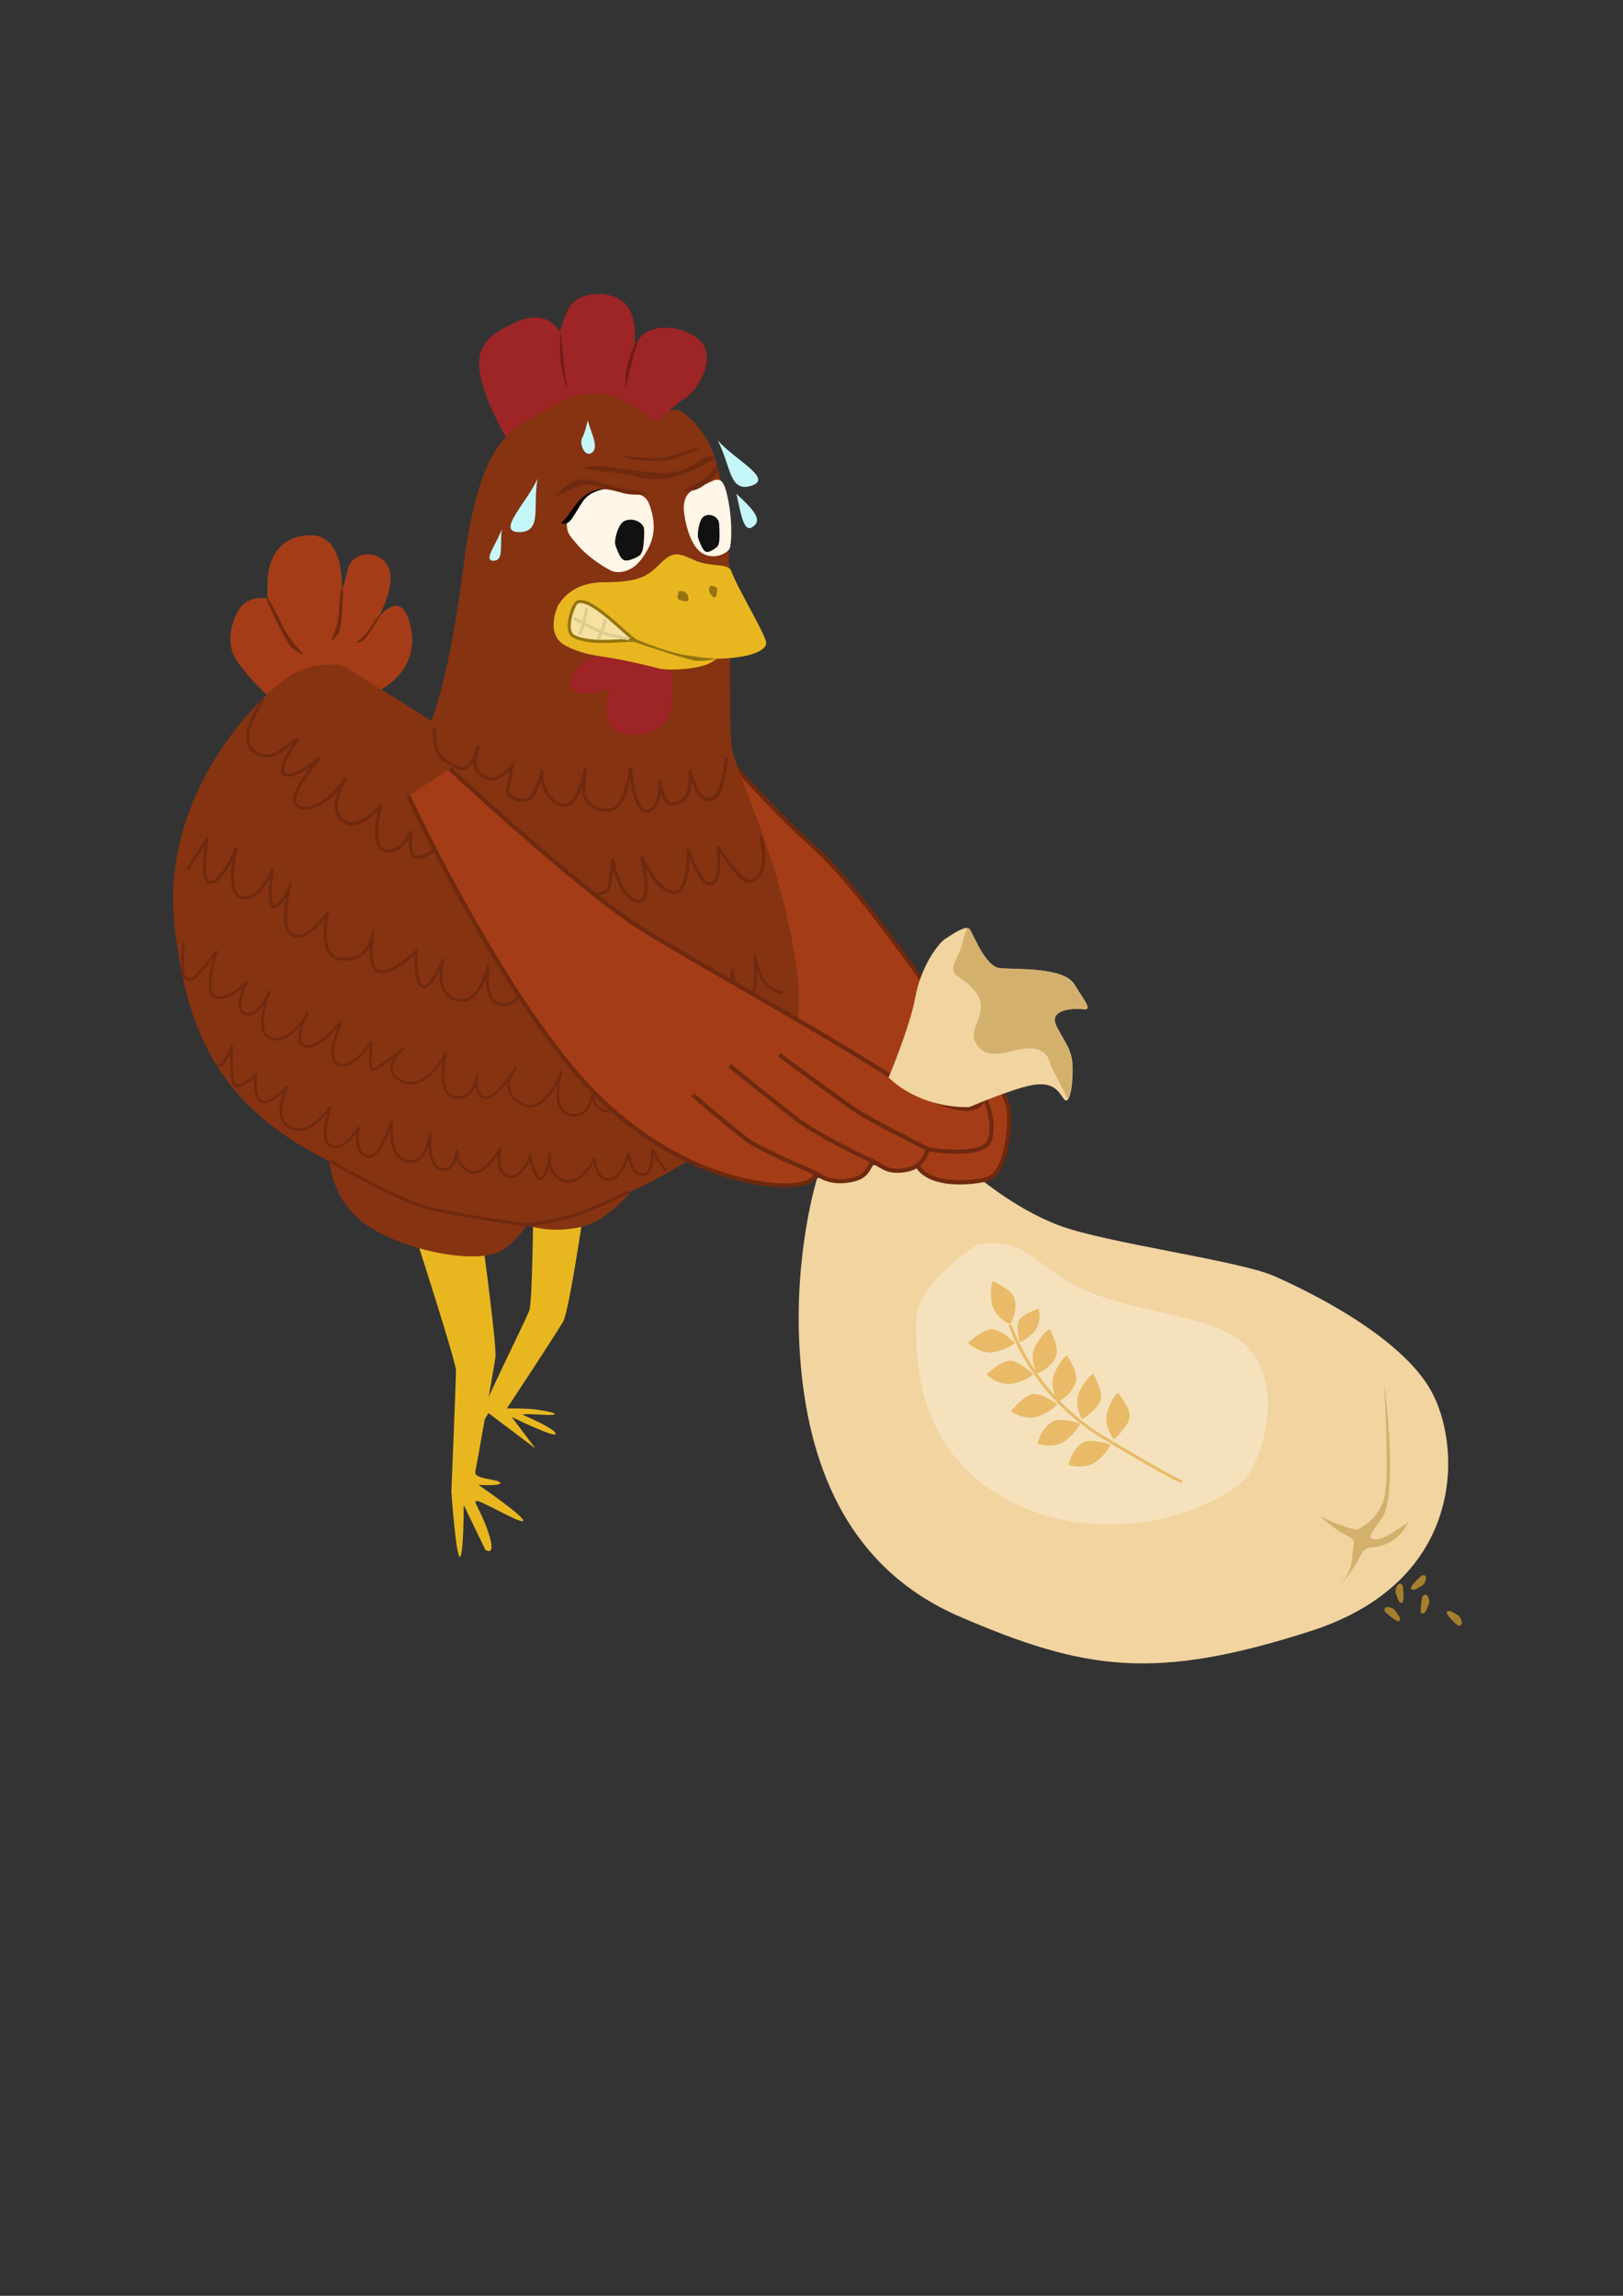 <?xml version="1.0" encoding="UTF-8" standalone="no"?>
<!-- Created with Inkscape (http://www.inkscape.org/) -->

<svg
   width="210mm"
   height="297mm"
   viewBox="0 0 210 297"
   version="1.1"
   id="svg562"
   inkscape:version="1.2.2 (732a01da63, 2022-12-09)"
   sodipodi:docname="poule_02.svg"
   xmlns:inkscape="http://www.inkscape.org/namespaces/inkscape"
   xmlns:sodipodi="http://sodipodi.sourceforge.net/DTD/sodipodi-0.dtd"
   xmlns="http://www.w3.org/2000/svg"
   xmlns:svg="http://www.w3.org/2000/svg">
  <rect x="0" y="0" width="210" height="297" fill="#333333" stroke="none"/>
  <sodipodi:namedview
     id="namedview564"
     pagecolor="#ffffff"
     bordercolor="#000000"
     borderopacity="0.25"
     inkscape:showpageshadow="2"
     inkscape:pageopacity="0.0"
     inkscape:pagecheckerboard="0"
     inkscape:deskcolor="#d1d1d1"
     inkscape:document-units="mm"
     showgrid="false"
     inkscape:zoom="0.93806818"
     inkscape:cx="335.79649"
     inkscape:cy="561.79285"
     inkscape:window-width="2560"
     inkscape:window-height="1369"
     inkscape:window-x="-8"
     inkscape:window-y="-8"
     inkscape:window-maximized="1"
     inkscape:current-layer="layer1" />
  <defs
     id="defs559" />
  <g
     inkscape:label="Calque 1"
     inkscape:groupmode="layer"
     id="layer1">
    <g
       id="g30"
       transform="matrix(1.496,0,0,1.496,-112.893,32.112)"
       style="display:inline">
      <path
         style="fill:#e8b720;fill-opacity:1;stroke:none;stroke-width:0.365;stroke-dasharray:none;stroke-opacity:1"
         d="m 111.628,86.159 c 0,0 3.274,10.156 3.274,10.891 0,0.735 -0.401,10.49 -0.401,10.49 0,0 0.401,5.613 0.735,5.613 0.334,0 0.334,-4.477 0.334,-4.477 l 1.871,3.875 c 0,0 1.002,0.735 0.267,-1.47 -0.735,-2.205 -1.47,-2.806 -0.935,-2.74 0.535,0.067 4.009,2.138 3.942,1.67 -0.067,-0.468 -3.875,-3.074 -3.875,-3.074 0,0 2.138,0.134 1.871,-0.2 -0.267,-0.334 -2.272,-0.267 -2.138,-0.935 0.134,-0.668 1.604,-8.887 1.737,-9.889 0.134,-1.002 -1.069,-9.755 -1.069,-9.755 z"
         id="path20" />
      <path
         style="fill:#e8b720;fill-opacity:1;stroke:none;stroke-width:0.365;stroke-dasharray:none;stroke-opacity:1"
         d="m 125.793,84.288 c 0,0 -1.136,7.617 -1.604,8.486 -0.468,0.869 -4.878,7.55 -4.878,7.55 0,0 1.67,0 2.272,0.067 0.601,0.067 2.205,0.334 1.804,0.468 -0.401,0.134 -3.207,-0.2 -2.606,0.067 0.601,0.267 2.74,1.203 2.74,1.604 0,0.401 -3.809,-1.47 -3.809,-1.47 l 2.071,2.74 -4.076,-3.074 c 0,0 -0.869,1.604 -0.935,1.002 -0.067,-0.601 4.21,-9.087 4.477,-9.889 0.267,-0.802 0.334,-8.686 0.334,-8.686 0,0 2.539,0.535 3.207,0.401 0.668,-0.134 1.002,0.735 1.002,0.735 z"
         id="path21" />
      <path
         style="fill:#863312;fill-opacity:1;stroke:none;stroke-width:0.365;stroke-dasharray:none;stroke-opacity:1"
         d="m 130.912,80.455 c 0,0 -2.433,3.591 -5.248,4.192 -1.778,0.38 -3.449,0.277 -5.046,-0.29 -0.821,-0.291 -2.812,-2.858 -2.812,-2.858 z"
         id="path17"
         sodipodi:nodetypes="csscc" />
      <path
         style="fill:#863312;fill-opacity:1;stroke:none;stroke-width:0.365;stroke-dasharray:none;stroke-opacity:1"
         d="m 103.887,78.045 c 0,0 -0.142,4.158 3.355,6.473 3.496,2.315 9.449,3.307 11.481,2.221 2.032,-1.087 3.402,-4.063 3.544,-4.961"
         id="path16" />
      <path
         style="fill:#f1d4a0;fill-opacity:1;stroke-width:0.265"
         d="m 146.126,80.455 c 0,0 -1.984,6.331 -1.512,14.647 0.472,8.315 3.118,18.615 13.891,23.246 10.772,4.63 16.82,5.575 30.333,1.228 13.513,-4.347 13.04,-16.064 10.394,-20.789 -2.646,-4.725 -10.583,-8.599 -13.607,-9.922 -3.024,-1.323 -14.458,-2.835 -18.521,-4.347 -4.063,-1.512 -7.56,-4.63 -7.56,-4.63 0,0 -4.063,-0.85 -7.654,-0.661 -3.591,0.189 -5.764,1.228 -5.764,1.228 z"
         id="path11" />
      <path
         style="fill:#a43d17;fill-opacity:1;stroke:#6f290e;stroke-width:0.365;stroke-dasharray:none;stroke-opacity:1"
         d="m 136.951,42.46 c 0,0 4.61,5.479 8.954,9.354 4.343,3.875 11.426,14.7 13.096,16.638 1.67,1.938 3.675,4.811 3.742,6.281 0.067,1.47 -0.2,5.412 -2.071,5.813 -1.871,0.401 -5.011,0.468 -5.947,-1.336 -0.935,-1.804 -0.334,-2.272 0.802,-1.67 1.136,0.601 3.408,0.869 4.21,0.067 0.802,-0.802 0.401,-1.871 0.401,-2.272 0,-0.401 -7.283,-1.537 -10.824,-4.544 -3.541,-3.007 -6.548,-4.477 -8.82,-9.421 -2.272,-4.944 -6.08,-17.506 -6.08,-17.506 z"
         id="path9" />
      <path
         style="fill:#9d2525;fill-opacity:1;stroke-width:0.265"
         d="m 132.383,15.193 c 0,0 1.039,-1.465 2.268,-2.173 1.228,-0.709 3.118,-3.969 0.992,-5.339 -2.126,-1.37 -4.158,-0.756 -4.725,-0.047 -0.567,0.709 -0.567,0.709 -0.567,0.709 0,0 0.331,-2.599 -0.945,-3.685 -1.276,-1.087 -4.11,-0.945 -4.819,0.661 -0.709,1.606 -0.661,1.984 -0.661,1.984 0,0 -0.992,-2.126 -3.638,-0.992 -2.646,1.134 -3.78,2.221 -3.26,4.772 0.52,2.551 2.457,5.717 2.457,5.717 0,0 3.827,-2.74 5.906,-3.024 2.079,-0.283 5.528,0.992 6,1.228 0.472,0.236 0.992,0.189 0.992,0.189 z"
         id="path5" />
      <path
         style="fill:#a43d17;fill-opacity:1;stroke-width:0.265"
         d="m 108.086,38.318 c 0,0 3.608,-1.47 2.94,-5.345 C 110.358,29.097 108.22,31.903 108.22,31.903 c 0,0 1.604,-2.94 0.802,-4.41 -0.802,-1.47 -3.074,-1.336 -3.474,0.267 -0.401,1.604 -0.535,1.871 -0.535,1.871 0,0 0.401,-4.944 -2.806,-4.811 -3.207,0.134 -3.608,2.94 -3.608,4.143 0,1.203 0,1.336 0,1.336 0,0 -1.737,-0.401 -2.539,1.069 -0.802,1.47 -0.935,3.074 -0.134,4.276 0.802,1.203 2.94,3.608 3.742,3.608 0.802,0 1.737,-1.336 4.544,-1.336 2.806,0 3.875,0.401 3.875,0.401 z"
         id="path2" />
      <path
         style="fill:#863312;fill-opacity:1;stroke-width:0.265"
         d="m 132.274,15.065 c 0,0 -3.207,-2.539 -5.078,-2.539 -1.871,0 -3.207,0.668 -5.479,2.005 -2.272,1.336 -4.811,2.405 -6.147,12.829 -1.336,10.424 -2.806,13.497 -2.806,13.497 l -7.484,-4.677 c 0,0 -2.405,-0.802 -4.944,0.935 -2.539,1.737 -11.107,10.061 -9.755,21.649 0.935,8.018 3.207,15.101 13.096,20.045 9.113,4.557 21.114,5.613 27.93,2.005 6.815,-3.608 14.032,-8.419 12.829,-18.041 -1.203,-9.622 -5.279,-17.072 -5.679,-19.611 -0.256,-1.618 -0.102,-9.075 -0.175,-14.567 -0.042,-3.125 -0.566,-6.506 -0.692,-7.662 -0.378,-3.443 -1.675,-5.396 -3.193,-6.615 -1.335,-1.071 -2.421,0.747 -2.421,0.747 z"
         id="path1"
         sodipodi:nodetypes="csssccsssssssssc" />
      <path
         style="fill:#e8b720;fill-opacity:1;stroke-width:0.265"
         d="m 123.773,30.813 c 0,0 -1.322,2.594 0.683,3.597 2.005,1.002 2.807,0.633 5.614,1.502 2.806,0.869 6.014,0.535 7.083,-0.2 1.069,-0.735 2.005,-0.869 0.535,-0.735 -1.47,0.134 -7.884,-1.47 -9.288,-1.336 -1.403,0.134 -3.608,0.2 -3.541,-1.336 0.067,-1.537 0.909,-1.548 0.909,-1.548 z"
         id="path4"
         sodipodi:nodetypes="csssssscc" />
      <path
         style="fill:#9d2525;fill-opacity:1;stroke-width:0.369"
         d="m 126.603,35.316 c 0,0 -2.437,1.53 -1.741,2.667 0.696,1.137 3.332,0.087 3.332,0.087 0,0 -1.194,3.454 1.194,3.935 2.387,0.481 3.829,-0.831 4.128,-2.142 0.298,-1.312 0.05,-3.235 0.05,-3.235 0,0 -5.57,-1.53 -6.962,-1.312 z"
         id="path7" />
      <path
         style="fill:#e8b720;fill-opacity:1;stroke-width:0.265"
         d="m 123.636,31.129 c 0,0 0.807,-2.244 4.087,-2.244 3.118,-10e-7 3.827,-0.591 4.866,-1.63 1.039,-1.039 1.512,-0.945 2.929,-0.283 1.417,0.661 2.916,0.197 3.201,0.958 0.628,1.675 2.833,5.226 3.005,6.137 0.163,0.866 -2.225,1.775 -7.033,1.314 -5.029,-0.482 -7.56,-4.819 -8.788,-4.63 -1.228,0.189 -2.268,0.378 -2.268,0.378 z"
         id="path3"
         sodipodi:nodetypes="csssssssc" />
      <path
         style="display:inline;fill:#fff6e7;fill-opacity:1;stroke:none;stroke-width:0.016"
         d="m 130.259,27.573 c 0.474,-0.359 0.848,-0.832 1.252,-1.584 0.56,-1.043 0.624,-2.068 0.294,-3.271 -0.246,-0.9 -0.485,-1.536 -1.906,-1.533 -1.165,0.002 -2.397,-0.837 -3.394,0.067 -2.009,1.822 -1.997,2.333 -2.012,2.619 -0.003,0.858 0.385,1.114 0.865,1.714 0.743,0.915 1.97,1.784 2.988,2.316 0.657,0.243 1.346,0.05 1.912,-0.328 z"
         id="path5227-4"
         inkscape:connector-curvature="0"
         sodipodi:nodetypes="sssssscss" />
      <path
         inkscape:connector-curvature="0"
         id="path4633-41"
         d="m 129.773,26.996 c -0.416,0.06 -0.603,-0.114 -0.901,-0.833 -0.235,-0.568 -0.248,-0.648 -0.178,-1.07 0.099,-0.591 0.366,-1.192 0.623,-1.401 0.54,-0.44 1.561,-0.191 1.829,0.446 0.077,0.182 0.011,1.541 -0.094,1.928 -0.05,0.183 -0.145,0.387 -0.213,0.452 -0.179,0.173 -0.762,0.434 -1.067,0.478 z"
         style="display:inline;fill:#111111;fill-opacity:1;stroke:none;stroke-width:0.07" />
      <path
         style="display:inline;fill:none;fill-opacity:1;stroke:#6f290e;stroke-width:0.251;stroke-dasharray:none;stroke-opacity:1"
         d="m 143.147,64.372 c 0,0 -1.34,-0.135 -1.851,-1.381 -0.511,-1.246 -0.57,-1.849 -0.57,-1.849 0,0 0.446,3.469 -0.591,3.882 -1.037,0.413 -1.334,-2.563 -1.334,-2.563 0,0 -0.035,3.5 -1.532,3.349 -1.498,-0.151 -1.699,-4.471 -1.699,-4.471 0,0 0.3,3.733 -0.91,3.889 -1.21,0.157 -0.786,-2.07 -0.786,-2.07 0,0 0.151,3.638 -1.706,3.49 -1.856,-0.147 -1.426,-4.802 -1.426,-4.802 0,0 -0.737,4.544 -2.392,3.978 -1.655,-0.565 -0.833,-3.189 -0.833,-3.189 0,0 -0.78,3.783 -1.95,3.545 -1.17,-0.238 -0.883,-3.871 -0.883,-3.871 0,0 -0.776,3.743 -2.116,3.608 -1.34,-0.135 -1.131,-4.971 -1.131,-4.971 0,0 -0.509,4.646 -2.444,4.491 -1.935,-0.155 -1.286,-3.434 -1.286,-3.434 0,0 -0.768,3.665 -2.809,2.981 -2.041,-0.684 -1.077,-3.532 -1.077,-3.532 0,0 -1.011,2.525 -1.756,2.41 -0.745,-0.115 -0.652,-3.012 -0.652,-3.012 0,0 -1.945,1.914 -3.119,1.716 -1.174,-0.198 -0.568,-3.441 -0.568,-3.441 0,0 -0.081,2.38 -2.548,2.37 -2.467,-0.01 -1.336,-4.116 -1.336,-4.116 0,0 -1.606,2.505 -2.993,2.047 -1.387,-0.458 -0.256,-4.564 -0.256,-4.564 0,0 -0.399,1.592 -1.279,2.021 -0.879,0.429 -0.273,-3.212 -0.273,-3.212 0,0 -0.992,2.726 -2.599,2.485 -1.608,-0.242 -0.52,-4.312 -0.52,-4.312 0,0 -1.126,2.872 -2.214,3.001 -1.088,0.129 -0.284,-3.89 -0.284,-3.89 0,0 -1.571,2.549 -1.748,2.73"
         id="path4066-8" />
      <path
         inkscape:export-ydpi="96"
         inkscape:export-xdpi="96"
         style="display:inline;fill:none;stroke:#6f290e;stroke-width:0.209;stroke-linecap:butt;stroke-linejoin:miter;stroke-miterlimit:4;stroke-dasharray:none;stroke-opacity:1"
         d="m 144.3,73.354 -0.78,-1.215 c 0,0 -0.271,1.566 -0.939,2.063 -0.668,0.497 -1.081,-1.496 -1.081,-1.496 0,0 -0.248,2.442 -1.607,2.22 -1.36,-0.222 -1.153,-2.427 -1.153,-2.427 0,0 -0.622,2.588 -2.194,2.242 -1.571,-0.346 -0.868,-2.73 -0.868,-2.73 0,0 -0.558,2.888 -1.763,2.783 -1.205,-0.105 -0.551,-2.205 -0.551,-2.205 0,0 -1.039,3.651 -2.699,2.809 -1.66,-0.842 -0.606,-3.909 -0.606,-3.909 0,0 -0.802,3.293 -2.227,3.111 -1.425,-0.182 -1.056,-2.318 -1.056,-2.318 0,0 0.061,3.015 -1.917,2.666 -1.979,-0.349 -0.81,-3.741 -0.81,-3.741 0,0 -1.504,3.98 -3.563,2.747 -2.059,-1.233 -0.395,-3.106 -0.395,-3.106 0,0 -1.779,2.877 -2.724,2.611 -0.944,-0.266 -0.657,-1.927 -0.657,-1.927 0,0 -0.068,2.077 -1.843,1.899 -1.775,-0.178 -0.858,-3.796 -0.858,-3.796 0,0 -1.821,3.454 -3.847,2.371 -2.026,-1.083 0.264,-2.877 0.264,-2.877 0,0 -2.177,1.808 -2.657,1.892 -0.481,0.084 -0.176,-2.351 -0.176,-2.351 0,0 -1.705,2.45 -2.894,1.911 -1.188,-0.54 0.298,-3.746 0.298,-3.746 0,0 -2.015,2.556 -3.171,2.166 -1.156,-0.39 0.264,-2.877 0.264,-2.877 0,0 -1.527,2.764 -3.179,2.214 -1.653,-0.55 -0.1,-4.136 -0.1,-4.136 0,0 -0.923,2.308 -2.096,2.012 -1.172,-0.295 0.069,-2.756 0.069,-2.756 0,0 -1.378,1.57 -2.616,1.315 -1.238,-0.255 0.054,-4.019 0.054,-4.019 0,0 -1.885,2.42 -2.058,2.42 0,0 -0.765,0.273 -0.867,-0.502 -0.102,-0.775 0.033,-2.585 0.033,-2.585"
         id="path5382-4-3"
         inkscape:connector-curvature="0"
         sodipodi:nodetypes="ccccccscccccscccscccccccccccscscccccc" />
      <path
         style="fill:#a43d17;fill-opacity:1;stroke:#6f290e;stroke-width:0.365;stroke-dasharray:none;stroke-opacity:1"
         d="m 110.785,47.382 c 0,0 6.804,14.647 14.08,23.435 7.276,8.788 15.539,10.227 18.468,10.227 2.929,0 2.627,-1.14 2.627,-1.14 0,0 1.033,1.098 3.116,0.674 1.289,-0.263 1.373,-0.79 1.877,-1.618 0.91,0.468 1.304,1.02 2.904,0.734 1.646,-0.294 1.813,-1.79 1.813,-1.79 0,0 4.819,0.85 5.386,-0.756 0.567,-1.606 -0.472,-3.78 -0.472,-3.78 0,0 -0.283,3.213 -7.843,-1.606 -7.56,-4.819 -16.868,-9.854 -21.545,-12.757 -5.481,-3.402 -16.82,-13.985 -16.82,-13.985"
         id="path6"
         sodipodi:nodetypes="csscscscscssc" />
      <path
         style="fill:#6f290e;fill-opacity:1;stroke-width:0.265"
         d="m 123.495,21.42 c 0,0 1.134,-1.276 2.079,-1.417 0.945,-0.142 2.102,0.449 3.614,0.732 1.512,0.283 2.528,0.378 2.291,0.496 -0.236,0.118 -1.536,0.118 -2.102,-0.047 -0.567,-0.165 -2.575,-0.756 -3.142,-0.756 -0.567,0 -1.583,0.496 -1.961,0.709 -0.378,0.213 -0.78,0.283 -0.78,0.283 z"
         id="path8" />
      <path
         style="fill:#f1d4a0;fill-opacity:1;stroke-width:0.265"
         d="m 152.315,71.714 c 0,0 1.843,-4.347 2.315,-6.945 0.472,-2.599 1.937,-4.63 2.599,-5.055 0.661,-0.425 1.748,-1.181 2.079,-0.85 0.331,0.331 1.323,3.307 2.693,3.402 1.37,0.094 5.481,-0.094 6.378,1.37 0.898,1.465 1.606,2.268 0.803,2.173 -0.803,-0.095 -3.118,-0.047 -2.315,1.512 0.803,1.559 1.37,1.984 1.37,3.733 0,1.748 -0.331,3.166 -0.803,2.457 -0.472,-0.709 -0.992,-1.465 -2.74,-1.134 -1.748,0.331 -5.386,1.89 -5.386,1.89 0,0 -3.969,0.283 -6.993,-2.551 z"
         id="path10" />
      <path
         style="fill:none;fill-opacity:1;stroke:#6f290e;stroke-width:0.365;stroke-dasharray:none;stroke-opacity:1"
         d="m 135.377,73.202 c 0,0 3.496,3.024 4.772,3.945 1.276,0.921 5.788,2.788 5.788,2.788"
         id="path12"
         sodipodi:nodetypes="csc" />
      <path
         style="fill:none;fill-opacity:1;stroke:#6f290e;stroke-width:0.365;stroke-dasharray:none;stroke-opacity:1"
         d="m 138.566,70.698 c 0,0 3.898,3.118 5.764,4.583 1.866,1.465 6.615,3.685 6.615,3.685"
         id="path13"
         sodipodi:nodetypes="csc" />
      <path
         style="fill:none;fill-opacity:1;stroke:#6f290e;stroke-width:0.365;stroke-dasharray:none;stroke-opacity:1"
         d="m 142.866,69.753 c 0,0 6.095,4.527 7.087,5.103 2.197,1.276 5.741,3.024 5.741,3.024"
         id="path14"
         sodipodi:nodetypes="csc" />
      <path
         style="fill:#fff6e7;fill-opacity:1;stroke:none;stroke-width:0.365;stroke-dasharray:none;stroke-opacity:1"
         d="m 137.269,20.046 c 0,0 -1.112,0.5 -1.726,0.783 -0.614,0.283 -1.087,0.898 -0.898,2.173 0.189,1.276 0.709,3.071 1.795,3.496 1.087,0.425 1.984,-0.236 2.126,-0.52 0.142,-0.283 0.283,-2.032 -0.095,-4.063 -0.378,-2.032 -0.731,-1.917 -1.203,-1.87 z"
         id="path15"
         sodipodi:nodetypes="csssssc" />
      <path
         inkscape:connector-curvature="0"
         id="path4633-41-2"
         d="m 136.763,26.246 c -0.309,0.075 -0.462,-0.071 -0.73,-0.702 -0.212,-0.498 -0.227,-0.569 -0.2,-0.952 0.038,-0.536 0.202,-1.09 0.383,-1.291 0.38,-0.424 1.164,-0.253 1.406,0.306 0.069,0.16 0.103,1.384 0.049,1.737 -0.026,0.167 -0.086,0.355 -0.132,0.417 -0.124,0.164 -0.547,0.429 -0.774,0.485 z"
         style="display:inline;fill:#111111;fill-opacity:1;stroke:none;stroke-width:0.058" />
      <path
         style="fill:#6f290e;fill-opacity:1;stroke:none;stroke-width:0.365;stroke-dasharray:none;stroke-opacity:1"
         d="m 134.513,20.945 c 0,0 1.169,-0.568 1.67,-0.869 0.501,-0.301 1.236,-1.27 1.236,-1.27 l 0.167,0.434 c 0,0 -0.167,0.267 -0.334,0.434 -0.167,0.167 -0.935,1.036 -1.704,1.236 -0.768,0.2 -1.036,0.033 -1.036,0.033 z"
         id="path18" />
      <path
         style="fill:#6f290e;fill-opacity:1;stroke:none;stroke-width:0.365;stroke-dasharray:none;stroke-opacity:1"
         d="m 125.754,19.022 c 0.902,0.2 3.107,0.334 5.078,0.802 1.971,0.468 4.076,-0.301 5.011,-0.835 0.935,-0.535 1.37,-0.735 1.37,-0.735 l -0.1,-0.267 c 0,0 -0.635,0 -1.169,0.401 -0.535,0.401 -1.47,1.002 -2.84,1.036 -1.37,0.033 -4.343,-0.367 -5.078,-0.535 -0.735,-0.167 -2.272,0.134 -2.272,0.134 z"
         id="path19" />
      <path
         style="fill:#95740f;fill-opacity:1;stroke:none;stroke-width:0.365;stroke-dasharray:none;stroke-opacity:1"
         d="m 134.179,29.665 c 0,0 -0.2,0.535 -0.067,0.668 0.134,0.134 0.869,0.301 0.902,0.1 0.033,-0.2 -0.1,-0.935 -0.835,-0.768 z"
         id="path23" />
      <path
         style="display:inline;fill:#95740f;fill-opacity:1;stroke:none;stroke-width:0.328;stroke-dasharray:none;stroke-opacity:1"
         d="m 136.919,29.176 c 0,0 0.486,0.036 0.55,0.205 0.064,0.169 -0.031,0.873 -0.2,0.823 -0.169,-0.05 -0.71,-0.455 -0.35,-1.028 z"
         id="path23-6" />
      <path
         style="fill:#6f290e;fill-opacity:1;stroke:none;stroke-width:0.458;stroke-dasharray:none;stroke-opacity:1"
         d="m 98.598,30.583 c 0,0 1.655,3.692 2.154,4.026 0.499,0.334 0.919,0.585 0.919,0.484 0,-0.1 -1.156,-1.136 -1.839,-2.589 -0.683,-1.453 -1.235,-2.355 -1.235,-2.355 z"
         id="path24" />
      <path
         style="display:inline;fill:#6f290e;fill-opacity:1;stroke:none;stroke-width:0.391;stroke-dasharray:none;stroke-opacity:1"
         d="m 105.129,29.723 c 0,0 -0.072,3.167 -0.379,3.56 -0.307,0.394 -0.576,0.703 -0.613,0.631 -0.037,-0.072 0.578,-1.173 0.633,-2.429 0.055,-1.256 0.199,-2.075 0.199,-2.075 z"
         id="path24-0" />
      <path
         style="display:inline;fill:#6f290e;fill-opacity:1;stroke:none;stroke-width:0.273;stroke-dasharray:none;stroke-opacity:1"
         d="m 108.286,31.905 c 0,0 -1.155,1.936 -1.467,2.062 -0.312,0.126 -0.574,0.214 -0.569,0.155 0.005,-0.059 0.74,-0.505 1.213,-1.262 0.473,-0.758 0.843,-1.21 0.843,-1.21 z"
         id="path24-0-3" />
      <path
         style="fill:none;fill-opacity:1;stroke:#6f290e;stroke-width:0.265;stroke-dasharray:none;stroke-opacity:1"
         d="m 138.314,44.018 c 0,0 -0.283,2.788 -0.898,3.355 -0.614,0.567 -1.252,0.378 -1.772,-0.756 -0.52,-1.134 -0.52,-1.417 -0.52,-1.417 0,0 0.449,2.929 -1.63,2.858 -0.702,-0.024 -0.969,-2.079 -0.969,-2.079 0,0 0.26,2.339 -1.016,2.669 -1.276,0.331 -1.512,-3.733 -1.512,-3.733 0,0 -0.331,3.307 -1.654,3.638 -1.323,0.331 -2.457,-0.709 -2.41,-1.654 0.047,-0.945 0.189,-1.984 0.189,-1.984 0,0 -0.567,3.213 -1.795,3.26 -1.228,0.047 -1.984,-1.701 -1.984,-2.362 v -0.661 c 0,0 -0.425,2.41 -1.417,2.551 -0.992,0.142 -1.654,-0.425 -1.559,-0.85 0.095,-0.425 0.378,-2.079 0.378,-2.079 0,0 -0.803,0.898 -1.37,1.087 -0.567,0.189 -2.032,-0.331 -1.795,-1.559 0.236,-1.228 0.236,-1.276 0.236,-1.276 0,0 -0.52,2.41 -1.701,1.89 -1.181,-0.52 -2.221,-0.898 -2.079,-3.402"
         id="path25"
         sodipodi:nodetypes="csscscscsccsscsscsscsc" />
      <path
         style="fill:none;fill-opacity:1;stroke:#6f290e;stroke-width:0.265;stroke-dasharray:none;stroke-opacity:1"
         d="m 104.013,78.934 c 0,0 5.764,3.331 8.221,3.992 2.457,0.661 8.741,1.536 8.741,1.536 0,0 2.315,-0.213 4.252,-0.874 1.937,-0.661 4.647,-2.004 4.647,-2.004"
         id="path26"
         sodipodi:nodetypes="cscsc" />
      <path
         style="fill:#6f290e;fill-opacity:1;stroke:none;stroke-width:0.265;stroke-dasharray:none;stroke-opacity:1"
         d="m 129.668,17.972 c 0,0 1.854,0.267 2.923,0.167 1.069,-0.1 2.623,-0.785 2.89,-0.835 0.267,-0.05 0.585,-0.1 0.468,-0.017 -0.117,0.084 -1.654,0.802 -2.456,1.002 -0.802,0.2 -3.174,0.017 -3.491,-0.05 -0.317,-0.067 -0.919,-0.234 -0.334,-0.267 z"
         id="path27" />
      <path
         style="fill:none;fill-opacity:1;stroke:#6f290e;stroke-width:0.265;stroke-dasharray:none;stroke-opacity:1"
         d="m 141.243,50.822 c 0,0 1.021,3.208 -0.803,3.898 -0.875,0.331 -2.882,-2.953 -2.882,-2.953 0,0 0.378,3.024 -0.567,3.213 -0.945,0.189 -2.008,-2.977 -2.008,-2.977 0,0 0.165,3.969 -1.347,3.685 -1.512,-0.283 -2.693,-3.071 -2.693,-3.071 0,0 1.039,3.78 -0.189,3.874 -1.228,0.094 -2.126,-2.504 -2.173,-3.071 -0.047,-0.567 -0.142,-0.543 -0.142,-0.543 0,0 -0.142,2.528 -0.52,2.74 -0.378,0.213 -1.016,0.236 -1.016,0.236"
         id="path28"
         sodipodi:nodetypes="cscscscsccsc" />
      <path
         style="fill:#d4b06d;fill-opacity:1;stroke:none;stroke-width:0.265;stroke-dasharray:none;stroke-opacity:1"
         d="m 192.811,110.814 c 0,0 2.156,-0.828 2.472,-3.274 0.305,-2.364 -0.1,-9.288 -0.1,-9.288 0.029,-0.029 1.279,9.645 -0.234,11.626 -1.136,1.488 -0.935,1.604 -0.935,1.604 0,0 0.334,0.468 1.403,-0.134 1.069,-0.601 1.871,-1.203 1.871,-1.203 0,0 -0.601,1.403 -2.005,1.938 -1.403,0.535 -1.604,-0.134 -2.272,1.203 -0.668,1.336 -1.938,2.673 -1.938,2.673 0,0 1.27,-1.27 1.336,-2.673 0.067,-1.403 0.535,-1.47 -0.535,-2.005 -1.069,-0.535 -2.205,-1.604 -2.205,-1.604 0,0 1.871,0.935 3.14,1.136 z"
         id="path29"
         sodipodi:nodetypes="cscscscsscsscsc" />
      <path
         style="fill:#d4b06d;fill-opacity:1;stroke:none;stroke-width:0.033;stroke-dasharray:none;stroke-opacity:1"
         d="m 167.788,73.558 c 0,-0.074 -0.928,-1.915 -1.235,-2.45 -0.362,-0.63 -0.249,-1.335 -1.16,-1.754 -1.486,-0.683 -3.844,1.028 -5.059,-0.055 -2.246,-2.002 2.426,-3.367 -2.063,-6.367 -0.918,-0.614 0.199,-1.67 0.414,-2.799 0.065,-0.342 0.227,-0.86 0.336,-1.076 l 0.079,-0.157 -0.074,-0.052 c -0.072,-0.051 -0.071,-0.052 0.054,-0.052 0.098,0 0.149,0.023 0.218,0.097 0.05,0.053 0.285,0.477 0.522,0.942 0.237,0.465 0.551,1.027 0.698,1.248 0.32,0.485 0.712,0.889 1.015,1.049 0.258,0.136 0.436,0.155 1.927,0.204 1.166,0.039 1.63,0.073 2.305,0.169 1.196,0.171 2.011,0.481 2.426,0.923 0.112,0.119 0.92,1.365 1.156,1.782 0.057,0.101 0.123,0.248 0.146,0.327 0.071,0.24 0.066,0.241 -0.84,0.253 -0.678,0.009 -0.818,0.02 -1.044,0.082 -0.862,0.237 -1.112,0.693 -0.773,1.407 0.066,0.139 0.302,0.573 0.523,0.965 0.606,1.07 0.75,1.451 0.832,2.211 0.075,0.687 -0.015,2.052 -0.173,2.633 -0.086,0.316 -0.232,0.611 -0.232,0.468 z"
         id="path31"
         sodipodi:nodetypes="ssssssscssssssssssssssssss" />
      <path
         style="fill:#701a1a;fill-opacity:1;stroke:none;stroke-width:0.265;stroke-dasharray:none;stroke-opacity:1"
         d="m 130.329,8.37 c 0,0 -0.756,1.772 -0.756,2.693 0,0.921 -0.118,1.394 0.024,0.85 0.142,-0.543 0.638,-2.622 0.803,-3.095 0.165,-0.472 0.189,-0.756 0.189,-0.756 z"
         id="path32" />
      <path
         style="fill:#701a1a;fill-opacity:1;stroke:none;stroke-width:0.265;stroke-dasharray:none;stroke-opacity:1"
         d="m 123.972,7.264 c 0,0 0.267,2.873 0.351,3.575 0.084,0.702 0.301,1.286 0.184,1.169 -0.117,-0.117 -0.551,-1.554 -0.601,-3.04 -0.05,-1.487 0.067,-1.704 0.067,-1.704 z"
         id="path33" />
      <path
         style="fill:#090202;fill-opacity:1;stroke:none;stroke-width:0.265;stroke-dasharray:none;stroke-opacity:1"
         d="m 127.998,20.745 c 0,0 -1.503,0.284 -1.988,0.952 -0.484,0.668 -1.069,1.837 -1.403,2.021 -0.334,0.184 -0.785,0.117 -0.518,-0.05 0.267,-0.167 0.852,-1.102 1.186,-1.503 0.334,-0.401 0.969,-1.303 2.723,-1.42 z"
         id="path34" />
      <path
         style="fill:none;fill-opacity:1;stroke:#6f290e;stroke-width:0.265;stroke-dasharray:none;stroke-opacity:1"
         d="m 98.248,39.01 c 0,0 -1.465,2.079 -1.37,3.449 0.095,1.37 1.795,1.748 2.599,1.181 0.803,-0.567 1.748,-1.181 1.748,-1.181 0,0 -2.032,2.693 -1.087,3.071 0.945,0.378 3.024,-1.512 3.024,-1.512 0,0 -2.882,3.307 -2.079,4.11 0.803,0.803 2.221,-0.047 3.071,-0.85 0.85,-0.803 1.276,-1.512 1.276,-1.512 0,0 -1.748,2.646 -0.331,3.733 1.417,1.087 3.307,-1.37 3.307,-1.37 0,0 -1.087,3.685 0.378,3.969 1.465,0.283 2.268,-1.701 2.268,-1.701 0,0 -0.331,1.984 0.283,2.221 0.614,0.236 1.654,-0.52 1.654,-0.52"
         id="path35" />
      <path
         style="display:inline;fill:none;fill-opacity:1;stroke:#6f290e;stroke-width:0.227;stroke-dasharray:none;stroke-opacity:1"
         d="m 133.103,79.816 c 0,0 -0.941,-1.212 -1.143,-1.776 -0.202,-0.564 0.232,1.937 -0.847,2.071 -1.079,0.134 -1.272,-1.834 -1.272,-1.834 0,0 -0.65,2.406 -1.796,2.264 -1.146,-0.142 -1.138,-1.813 -1.138,-1.813 0,0 -1.244,2.502 -2.774,1.882 -1.53,-0.621 -1.067,-2.372 -1.067,-2.372 0,0 -0.329,2.305 -0.866,2.22 -0.537,-0.084 -0.884,-1.925 -0.884,-1.925 0,0 -0.746,2.087 -1.931,1.71 -1.185,-0.376 -0.654,-2.383 -0.654,-2.383 0,0 -1.465,2.62 -2.683,1.972 -1.218,-0.648 -1.066,-1.84 -1.066,-1.84 0,0 -0.065,1.852 -1.341,1.651 -1.276,-0.201 -0.967,-3.154 -0.967,-3.154 0,0 -0.223,2.815 -1.992,2.461 -1.77,-0.354 -1.331,-3.516 -1.331,-3.516 0,0 -0.941,3.348 -2.14,3.084 -1.199,-0.265 -0.741,-2.511 -0.741,-2.511 0,0 -1.12,2.066 -2.333,1.647 -1.213,-0.419 -0.08,-3.395 -0.08,-3.395 0,0 -1.7,2.583 -3.45,1.813 -1.751,-0.769 -0.296,-3.581 -0.296,-3.581 0,0 -1.317,1.465 -2.123,1.338 -0.806,-0.127 -0.63,-2.303 -0.63,-2.303 0,0 -0.972,0.911 -1.624,0.923 -0.652,0.011 -0.411,-3.485 -0.411,-3.485 0,0 -0.694,1.677 -0.967,1.672 -0.273,-0.005 -0.374,-0.021 -0.374,-0.021"
         id="path4796-0" />
      <path
         style="fill:#f6e1a0;fill-opacity:1;stroke:#95740f;stroke-width:0.268;stroke-dasharray:none;stroke-opacity:1"
         d="m 130.37,33.891 c -0.188,-0.084 -1.654,-1.47 -2.592,-2.222 -0.938,-0.752 -2.166,-1.52 -2.558,-0.885 -0.392,0.635 -0.853,2.322 -0.188,2.74 0.665,0.418 2.047,0.518 3.172,0.468 1.126,-0.05 2.166,-0.1 2.166,-0.1 z"
         id="path36" />
      <path
         style="fill:none;fill-opacity:1;stroke:#ddcd90;stroke-width:0.265;stroke-dasharray:none;stroke-opacity:1"
         d="m 125.112,32.019 c 0,0 1.902,1.039 2.681,1.299 0.78,0.26 2.279,0.493 2.279,0.493"
         id="path37"
         sodipodi:nodetypes="csc" />
      <path
         style="fill:#95740f;fill-opacity:1;stroke:none;stroke-width:0.365;stroke-dasharray:none;stroke-opacity:1"
         d="m 130.069,33.647 c 0,0 2.811,1.228 4.677,1.536 1.866,0.307 2.835,0.307 2.835,0.307 0,0 -1.158,0.26 -1.913,0.189 -0.756,-0.071 -5.648,-1.708 -5.79,-1.779 -0.142,-0.071 0.191,-0.253 0.191,-0.253 z"
         id="path22"
         sodipodi:nodetypes="cscssc" />
      <path
         style="fill:none;fill-opacity:1;stroke:#ddcd90;stroke-width:0.265;stroke-dasharray:none;stroke-opacity:1"
         d="m 126.222,31.097 c 0,0 -0.319,1.665 -0.496,1.996 -0.177,0.331 -0.177,0.331 -0.177,0.331"
         id="path38" />
      <path
         style="fill:none;fill-opacity:1;stroke:#ddcd90;stroke-width:0.265;stroke-dasharray:none;stroke-opacity:1"
         d="m 127.793,32.078 c 0,0 -0.035,0.591 -0.307,1.134 -0.272,0.543 -0.307,0.626 -0.307,0.626"
         id="path39" />
      <path
         style="fill:#c5f7f9;fill-opacity:1;stroke:none;stroke-width:0.385;stroke-dasharray:none;stroke-opacity:1"
         d="m 121.951,19.938 c -0.957,2.128 -3.617,4.61 -1.596,4.61 2.021,0 1.17,-2.128 1.596,-4.61 z"
         id="path40" />
      <path
         style="display:inline;fill:#c5f7f9;fill-opacity:1;stroke:none;stroke-width:0.385;stroke-dasharray:none;stroke-opacity:1"
         d="m 137.542,16.623 c 1.555,1.74 4.84,3.304 2.913,3.914 -1.927,0.61 -1.758,-1.676 -2.913,-3.914 z"
         id="path40-88" />
      <path
         style="display:inline;fill:#c5f7f9;fill-opacity:1;stroke:none;stroke-width:0.279;stroke-dasharray:none;stroke-opacity:1"
         d="m 139.153,21.235 c 1.516,1.399 2.33,2.293 1.367,2.89 -0.775,0.48 -0.992,-1.331 -1.367,-2.89 z"
         id="path40-88-0"
         sodipodi:nodetypes="csc" />
      <path
         style="display:inline;fill:#c5f7f9;fill-opacity:1;stroke:none;stroke-width:0.201;stroke-dasharray:none;stroke-opacity:1"
         d="m 118.868,24.283 c -0.437,1.264 -1.651,2.74 -0.728,2.74 0.923,0 0.534,-1.264 0.728,-2.74 z"
         id="path40-8" />
      <path
         style="fill:#a47f2d;fill-opacity:1;stroke:none;stroke-width:0.265;stroke-dasharray:none;stroke-opacity:1"
         d="m 201.519,119.082 c 0,0 -1.134,-0.992 -0.898,-1.181 0.236,-0.189 0.52,0.095 0.898,0.283 0.378,0.189 0.614,1.087 0,0.898 z"
         id="path41" />
      <path
         style="display:inline;fill:#a47f2d;fill-opacity:1;stroke:none;stroke-width:0.265;stroke-dasharray:none;stroke-opacity:1"
         d="m 198.425,114.776 c 0,0 -1.134,0.992 -0.898,1.181 0.236,0.189 0.52,-0.095 0.898,-0.283 0.378,-0.189 0.614,-1.087 0,-0.898 z"
         id="path41-4" />
      <path
         style="display:inline;fill:#a47f2d;fill-opacity:1;stroke:none;stroke-width:0.265;stroke-dasharray:none;stroke-opacity:1"
         d="m 195.251,117.908 c 0,0 1.098,1.032 1.263,0.779 0.165,-0.253 -0.145,-0.508 -0.369,-0.866 -0.225,-0.358 -1.141,-0.506 -0.893,0.087 z"
         id="path41-4-2" />
      <path
         style="display:inline;fill:#a47f2d;fill-opacity:1;stroke:none;stroke-width:0.265;stroke-dasharray:none;stroke-opacity:1"
         d="m 196.794,115.663 c 0,0 0.192,1.494 -0.111,1.479 -0.302,-0.015 -0.327,-0.415 -0.484,-0.807 -0.158,-0.392 0.26,-1.221 0.595,-0.672 z"
         id="path41-4-2-4" />
      <path
         style="display:inline;fill:#a47f2d;fill-opacity:1;stroke:none;stroke-width:0.265;stroke-dasharray:none;stroke-opacity:1"
         d="m 198.489,116.591 c 0,0 -0.323,1.472 -0.021,1.483 0.302,0.012 0.362,-0.385 0.554,-0.761 0.192,-0.377 -0.151,-1.239 -0.533,-0.722 z"
         id="path41-4-2-4-5" />
      <path
         style="fill:#f5e2bd;fill-opacity:1;stroke:none;stroke-width:0.265;stroke-dasharray:none;stroke-opacity:1"
         d="m 159.978,86.179 c 0,0 -5.15,3.307 -5.244,6.284 -0.095,2.977 -0.378,11.812 8.552,16.111 8.93,4.299 18.946,-0.142 20.363,-2.835 1.417,-2.693 2.41,-7.418 0,-10.394 -2.41,-2.977 -8.504,-3.024 -13.56,-4.914 -5.055,-1.89 -5.481,-5.103 -10.111,-4.252 z"
         id="path42" />
      <path
         style="fill:none;fill-opacity:1;stroke:#e9bb69;stroke-width:0.265;stroke-dasharray:none;stroke-opacity:1"
         d="m 162.839,93.113 c 0,0 1.81,5.999 8.141,9.779 6.331,3.78 6.709,3.78 6.709,3.78"
         id="path43"
         sodipodi:nodetypes="csc" />
      <path
         style="display:inline;fill:#e9bb69;fill-opacity:1;stroke:none;stroke-width:0.348;stroke-dasharray:none;stroke-opacity:1"
         d="m 171.812,103.016 c 0,0 -1.009,-1.231 -0.548,-2.506 0.461,-1.275 0.899,-1.539 0.899,-1.539 0,0 1.031,1.253 1.009,2.044 -0.022,0.791 -1.36,2 -1.36,2 z"
         id="path45-7" />
      <path
         style="display:inline;fill:#e9bb69;fill-opacity:1;stroke:none;stroke-width:0.348;stroke-dasharray:none;stroke-opacity:1"
         d="m 169.047,101.29 c 0,0 -0.807,-1.372 -0.156,-2.561 0.652,-1.189 1.126,-1.382 1.126,-1.382 0,0 0.826,1.397 0.682,2.176 -0.144,0.779 -1.652,1.767 -1.652,1.767 z"
         id="path45-7-2" />
      <path
         style="display:inline;fill:#e9bb69;fill-opacity:1;stroke:none;stroke-width:0.348;stroke-dasharray:none;stroke-opacity:1"
         d="m 166.976,99.727 c 0,0 -0.87,-1.333 -0.275,-2.551 0.595,-1.218 1.06,-1.433 1.06,-1.433 0,0 0.89,1.357 0.783,2.141 -0.205,0.821 -0.807,1.506 -1.568,1.842 z"
         id="path45-7-2-2-9"
         sodipodi:nodetypes="csccc" />
      <path
         style="display:inline;fill:#e9bb69;fill-opacity:1;stroke:none;stroke-width:0.348;stroke-dasharray:none;stroke-opacity:1"
         d="m 165.133,97.358 c 0,0 -0.752,-1.403 -0.053,-2.565 0.699,-1.162 1.18,-1.336 1.18,-1.336 0,0 0.769,1.429 0.595,2.201 -0.247,0.851 -0.983,1.325 -1.721,1.7 z"
         id="path45-7-2-2-9-1"
         sodipodi:nodetypes="csccc" />
      <path
         style="display:inline;fill:#e9bb69;fill-opacity:1;stroke:none;stroke-width:0.348;stroke-dasharray:none;stroke-opacity:1"
         d="m 159.177,94.669 c 0,0 1.144,1.107 2.452,0.753 1.309,-0.354 1.608,-0.769 1.608,-0.769 0,0 -1.164,-1.131 -1.954,-1.174 -0.79,-0.043 -2.106,1.191 -2.106,1.191 z"
         id="path45-4" />
      <path
         style="display:inline;fill:#e9bb69;fill-opacity:1;stroke:none;stroke-width:0.287;stroke-dasharray:none;stroke-opacity:1"
         d="m 165.293,91.702 c 0,0 0.355,1.245 -0.43,2.039 -0.785,0.794 -1.21,0.846 -1.21,0.846 0,0 -0.364,-1.268 -0.079,-1.848 0.285,-0.58 1.719,-1.037 1.719,-1.037 z"
         id="path45-4-4" />
      <path
         style="display:inline;fill:#e9bb69;fill-opacity:1;stroke:none;stroke-width:0.348;stroke-dasharray:none;stroke-opacity:1"
         d="m 160.765,97.391 c 0,0 1.144,1.107 2.452,0.753 1.309,-0.354 1.608,-0.769 1.608,-0.769 0,0 -1.164,-1.131 -1.954,-1.174 -0.79,-0.043 -2.106,1.191 -2.106,1.191 z"
         id="path45-7-5" />
      <path
         style="display:inline;fill:#e9bb69;fill-opacity:1;stroke:none;stroke-width:0.348;stroke-dasharray:none;stroke-opacity:1"
         d="m 162.904,100.584 c 0,0 1.301,0.918 2.539,0.366 1.238,-0.551 1.47,-1.008 1.47,-1.008 0,0 -1.324,-0.938 -2.112,-0.859 -0.788,0.079 -1.897,1.501 -1.897,1.501 z"
         id="path45-7-2-6" />
      <path
         style="display:inline;fill:#e9bb69;fill-opacity:1;stroke:none;stroke-width:0.348;stroke-dasharray:none;stroke-opacity:1"
         d="m 165.216,103.395 c 0,0 1.509,0.506 2.538,-0.377 1.028,-0.883 1.119,-1.387 1.119,-1.387 0,0 -1.537,-0.519 -2.269,-0.218 -0.743,0.405 -1.254,1.16 -1.387,1.982 z"
         id="path45-7-2-2-9-9"
         sodipodi:nodetypes="csccc" />
      <path
         style="display:inline;fill:#e9bb69;fill-opacity:1;stroke:none;stroke-width:0.348;stroke-dasharray:none;stroke-opacity:1"
         d="m 167.86,105.208 c 0,0 1.509,0.506 2.538,-0.377 1.028,-0.883 1.119,-1.387 1.119,-1.387 0,0 -1.537,-0.519 -2.27,-0.218 -0.798,0.387 -1.142,1.191 -1.387,1.982 z"
         id="path45-7-2-2-9-1-9"
         sodipodi:nodetypes="csccc" />
      <path
         style="display:inline;fill:#e9bb69;fill-opacity:1;stroke:none;stroke-width:0.348;stroke-dasharray:none;stroke-opacity:1"
         d="m 162.841,93.082 c 0,0 -1.457,-0.642 -1.622,-1.988 -0.165,-1.346 0.107,-1.779 0.107,-1.779 0,0 1.486,0.652 1.824,1.368 0.33,0.823 0.042,1.649 -0.309,2.399 z"
         id="path45-7-2-2-9-1-1"
         sodipodi:nodetypes="csccc" />
      <path
         style="fill:#c5f7f9;fill-opacity:1;stroke-width:0.265"
         d="m 126.291,14.883 c 0,0 -0.189,0.992 -0.472,1.512 -0.283,0.52 0.236,1.748 0.85,1.276 0.614,-0.472 -0.047,-1.606 -0.378,-2.788 z"
         id="path30" />
    </g>
  </g>
</svg>
